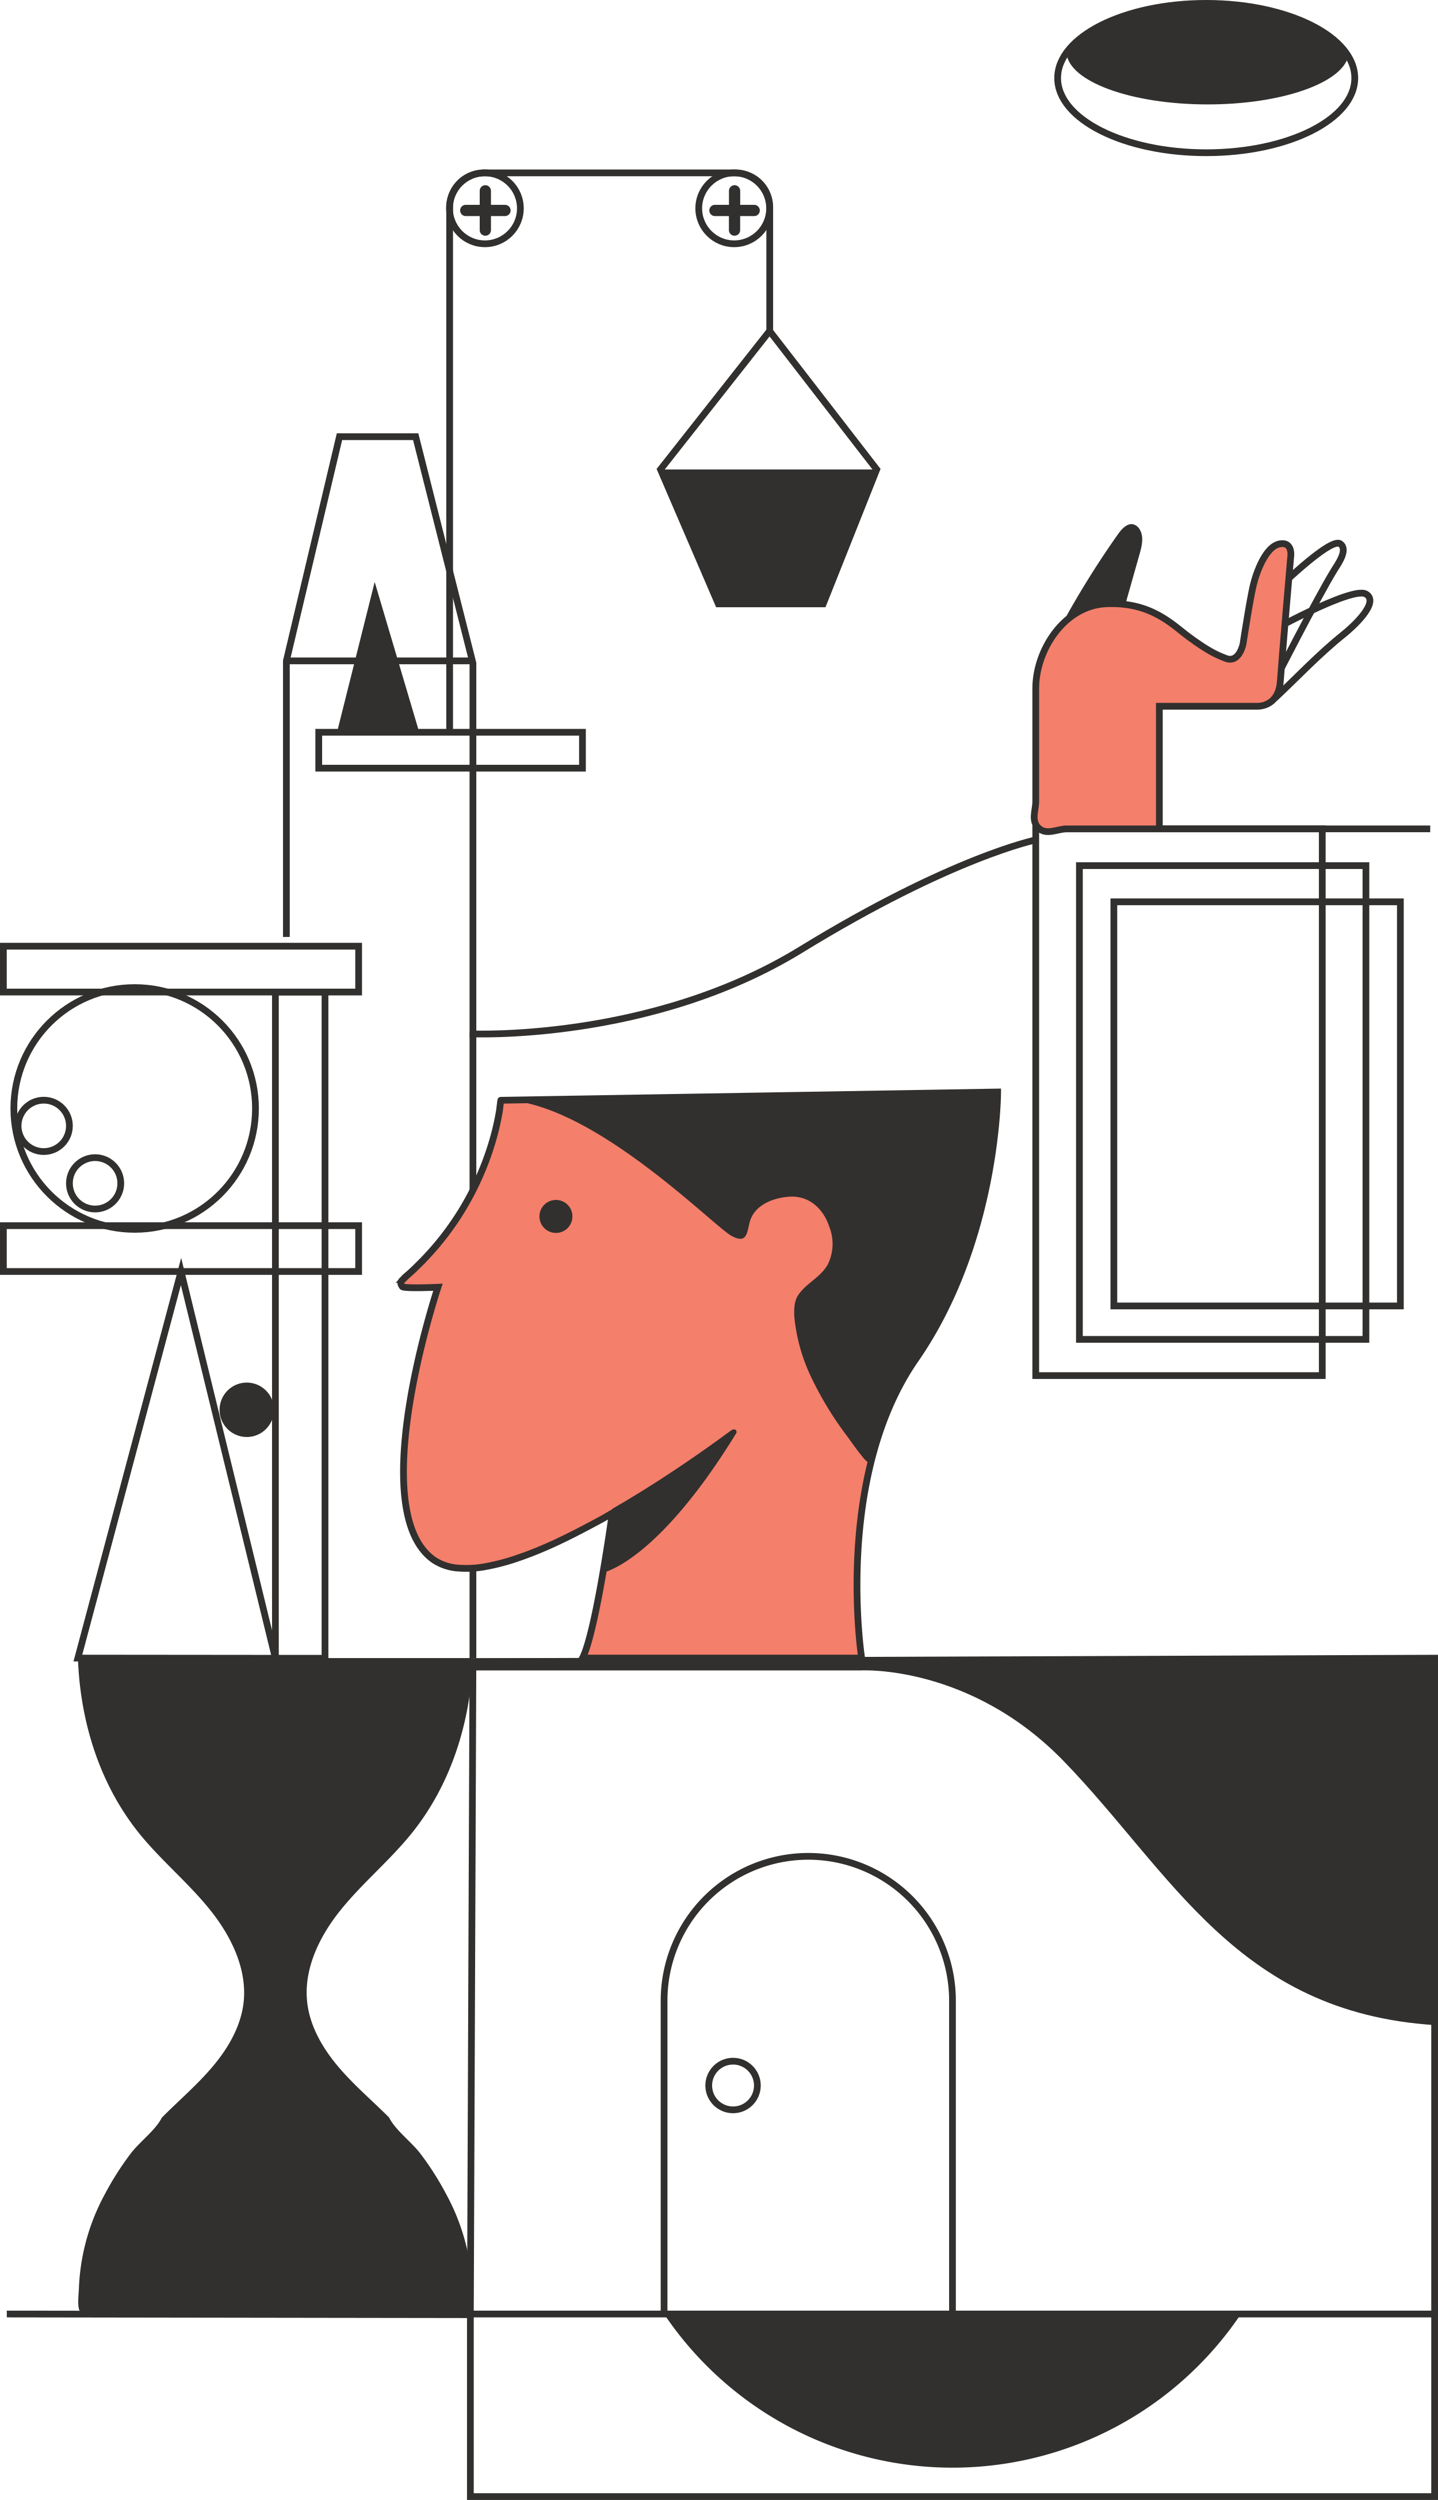 <svg xmlns="http://www.w3.org/2000/svg" viewBox="0 0 319.81 555.69">
  <defs>
    <style>
      .cls-1, .cls-3 {
        fill: none;
      }

      .cls-1, .cls-4 {
        stroke: #31302e;
        stroke-width: 1.5px;
      }

      .cls-1, .cls-3, .cls-4 {
        stroke-miterlimit: 10;
      }

      .cls-2 {
        fill: #31302e;
      }

      .cls-3 {
        stroke: #00b953;
      }

      .cls-4 {
        fill: #f47f6b;
      }
    </style>
  </defs>
  <g id="Capa_2" data-name="Capa 2">
    <g id="Layer_1" data-name="Layer 1">
      <ellipse class="cls-1" cx="268.26" cy="17.35" rx="33.04" ry="16.6"/>
      <path class="cls-2" d="M268.26.75c-14.3,0-26.48,4.57-31.08,11,.49,6.36,14.36,11.46,31.4,11.46,16.35,0,29.77-4.69,31.28-10.69C295.72,5.69,283.14.75,268.26.75Z"/>
      <path class="cls-1" d="M100,162.77V46.05a7.62,7.62,0,0,1,7.62-7.62h55.95a7.62,7.62,0,0,1,7.62,7.62V73.57"/>
      <polygon class="cls-1" points="319.06 554.94 104.61 554.94 104.61 514.36 105.18 369.36 319.06 368.58 319.06 514.36 319.06 554.94"/>
      <path class="cls-2" d="M147.69,514.36a77.31,77.31,0,0,0,128.29,0Z"/>
      <line class="cls-1" x1="104.61" y1="514.36" x2="319.06" y2="514.36"/>
      <path class="cls-1" d="M104.47,229.8s40.05,1.91,73.62-18.69,52.26-24.41,52.26-24.41"/>
      <rect class="cls-1" x="230.35" y="184.24" width="63.72" height="121.53"/>
      <rect class="cls-1" x="240.06" y="192.41" width="63.72" height="105.31"/>
      <rect class="cls-1" x="247.72" y="200.46" width="63.72" height="89.83"/>
      <rect class="cls-1" x="0.75" y="210.32" width="79.01" height="10.19"/>
      <rect class="cls-1" x="0.75" y="272.44" width="79.01" height="10.19"/>
      <circle class="cls-1" cx="29.95" cy="246.39" r="26.87"/>
      <circle class="cls-1" cx="21.15" cy="263.03" r="5.71"/>
      <circle class="cls-2" cx="54.88" cy="313.37" r="6.05"/>
      <circle class="cls-1" cx="9.73" cy="250.26" r="5.71"/>
      <path class="cls-2" d="M99.29,487.83a65.19,65.19,0,0,0-5.74-9.05c-1.94-2.59-5.61-5.27-7-8.08-3.78-3.79-7.9-7.26-11.35-11.35s-6.28-8.94-6.88-14.27c-.82-7.29,2.63-14.47,7.2-20.22s10.25-10.52,15-16.1c9.52-11.14,14.14-25.55,14.66-40.2H100.1l-38.85,0-38.85,0H17.33c.52,14.65,5.13,29.06,14.65,40.2,4.77,5.58,10.46,10.35,15,16.1s8,12.93,7.2,20.22c-.6,5.33-3.42,10.17-6.88,14.27S39.76,466.91,36,470.7c-1.4,2.81-5.08,5.49-7,8.08a66.13,66.13,0,0,0-5.74,9.05,47.59,47.59,0,0,0-5.7,20.5c0,1.21-.48,4.43.22,5.45.82,1.17,3.67.59,5.13.58H35.77l25.48,0,25.49,0c4.3,0,10.4.16,18,.16.59,0,.31-5,.28-6.18A47.6,47.6,0,0,0,99.29,487.83Z"/>
      <line class="cls-1" x1="1.51" y1="514.36" x2="104.72" y2="514.51"/>
      <rect class="cls-1" x="61.25" y="220.52" width="11.03" height="148.08"/>
      <polygon class="cls-1" points="40.26 282.63 61.25 368.6 17.32 368.56 40.26 282.63"/>
      <line class="cls-1" x1="63.69" y1="146.9" x2="105.18" y2="146.9"/>
      <polygon class="cls-2" points="83.33 129.36 74.95 162.77 93.24 162.77 83.33 129.36"/>
      <rect class="cls-1" x="70.89" y="162.77" width="58.65" height="7.98"/>
      <circle class="cls-1" cx="163.28" cy="46.31" r="7.88"/>
      <path class="cls-1" d="M167.74,46.28h-3.87V42.42a.5.5,0,0,0-.5-.5.5.5,0,0,0-.5.5v3.86H159a.5.5,0,0,0-.5.5.5.5,0,0,0,.5.5h3.86v3.87a.5.5,0,0,0,.5.5.5.5,0,0,0,.5-.5V47.28h3.87a.5.5,0,0,0,.5-.5A.51.51,0,0,0,167.74,46.28Z"/>
      <circle class="cls-1" cx="107.85" cy="46.31" r="7.88"/>
      <path class="cls-1" d="M112.31,46.28h-3.87V42.42a.5.5,0,0,0-.5-.5.5.5,0,0,0-.5.5v3.86h-3.86a.5.5,0,0,0-.5.5.5.5,0,0,0,.5.5h3.86v3.87a.5.5,0,0,0,.5.5.5.5,0,0,0,.5-.5V47.28h3.87a.5.5,0,0,0,.5-.5A.5.5,0,0,0,112.31,46.28Z"/>
      <path class="cls-3" d="M191.68,368.56s-6.25-40.1,12-66.42,18.25-59.42,18.25-59.42l-110.5,1.84s-.26,2-.27,2.14a56.05,56.05,0,0,1-1.25,5.75,63.53,63.53,0,0,1-2.89,8.29,64.93,64.93,0,0,1-5.19,9.74,63.48,63.48,0,0,1-8.16,10.11c-1.09,1.1-1.93,1.91-3.1,2.93a6.55,6.55,0,0,0-.89.87c-.13.15-.91.58-.15,1.59.37.48,7.92.14,7.92.14s-16.59,49.48-1,60.56a11.08,11.08,0,0,0,5.44,1.86,23.64,23.64,0,0,0,6.28-.35,48.85,48.85,0,0,0,7.21-1.93c2.64-.9,5.23-2,7.77-3.12"/>
      <path class="cls-2" d="M105.18,371.3h86.3s24.21-1.37,45.1,20.18c24.06,24.82,38.5,55.82,82.48,58.66V368.58l-213.88,0Z"/>
      <polyline class="cls-1" points="63.69 208.27 63.69 146.9 75.5 97.07 92.45 97.07 105.18 147.41 105.18 368.56"/>
      <path class="cls-4" d="M191.68,368.56H131.92l-2.38,0c3-5.81,6.63-32.22,6.63-32.22l-.22.12c-2,1.2-2.75,1.57-4.85,2.69-2.62,1.4-5.28,2.74-8,4-2.54,1.15-5.13,2.22-7.77,3.12a48.85,48.85,0,0,1-7.21,1.93,23.64,23.64,0,0,1-6.28.35,11.08,11.08,0,0,1-5.44-1.86c-15.56-11.08,1-60.56,1-60.56s-7.55.34-7.92-.14c-.76-1,0-1.44.15-1.59a6.55,6.55,0,0,1,.89-.87c1.17-1,2-1.83,3.1-2.93a63.48,63.48,0,0,0,8.16-10.11,64.93,64.93,0,0,0,5.19-9.74,63.53,63.53,0,0,0,2.89-8.29,56.05,56.05,0,0,0,1.25-5.75c0-.11.26-2.14.27-2.14l110.5-1.84s0,33.09-18.25,59.42-12,66.42-12,66.42"/>
      <path class="cls-2" d="M162.54,318h0c-.61.46,0,0-.62.45-1.25.92-2.5,1.83-3.77,2.73-1.76,1.25-3.53,2.49-5.31,3.7q-3.24,2.2-6.52,4.32-3.65,2.34-7.36,4.56l-2.79,1.63s-.95,6.75-2.27,14.23c0,0,12-2,29.87-31.1a.65.65,0,0,0-.27-.76C163.3,317.71,163,317.68,162.54,318Z"/>
      <path class="cls-2" d="M203.67,302.14a62,62,0,0,0-6.12,11.26q-1.25,3-2.23,6.05c-.5,1.56-.58,3.23-1.16,4.77s-1.38.76-2.15-.17c-1.32-1.57-2.48-3.27-3.7-4.93a75.52,75.52,0,0,1-7.74-12.66,40.36,40.36,0,0,1-3.37-10c-.43-2.39-1.14-6.23.22-8.42,1.7-2.74,5-4,6.66-6.94a10.32,10.32,0,0,0,.35-8.43c-1.33-4-4.45-6.85-8.61-6.68-3.23.13-8.14,1.55-9.15,5.9-.56,2.39-.69,4.63-4,2.81-4.09-2.23-31.47-30.24-51.23-30.18l110.5-1.84s0,33.09-18.25,59.42"/>
      <path class="cls-1" d="M147.69,514.44V444.7a32.07,32.07,0,0,1,32.07-32.07h0a32.07,32.07,0,0,1,32.07,32.07v69.74"/>
      <circle class="cls-1" cx="163.03" cy="463.57" r="5.41"/>
      <circle class="cls-2" cx="123.64" cy="270.39" r="3.67"/>
      <polygon class="cls-1" points="146.89 104.35 159.76 134.23 183.08 134.23 194.98 104.35 171.16 73.57 146.89 104.35"/>
      <polygon class="cls-2" points="146.89 104.35 159.76 134.23 183.08 134.23 194.98 104.35 146.89 104.35"/>
      <path class="cls-2" d="M249.32,136.46a2.5,2.5,0,0,0,.22-.24,4.55,4.55,0,0,0,.62-1.47l3.27-11.55c.51-1.78,1-3.77.1-5.41a2.42,2.42,0,0,0-1.45-1.23c-1.35-.33-2.52.93-3.31,2a203.14,203.14,0,0,0-14.38,23.54c-.64,1.25,1.8.24,2.13.1l11.13-4.8A5.26,5.26,0,0,0,249.32,136.46Z"/>
      <path class="cls-1" d="M283.48,155.25c5.09-4.78,9.88-9.9,15.36-14.27,1.88-1.5,8.14-7.11,4.94-8.94s-23,9.28-23,9.28"/>
      <path class="cls-1" d="M283.13,152.09s9.81-19.22,13.58-25.35c.79-1.28,3.23-4.6,1.33-5.88-2.26-1.52-14.91,11-14.91,11"/>
      <path class="cls-4" d="M318.08,184.24H237.22c-2,0-4.45,1.48-6.22-.15s-.65-4-.65-5.92V153c0-8.51,6.35-18.41,15.7-18.8,10-.42,14.66,4.64,18.33,7.35,4.47,3.29,6.2,4,8.29,4.82,2.94,1.07,3.78-3.23,3.78-3.23s1.51-9.88,2.29-13.11c.65-2.67,2.71-8.7,6-9.16,2.93-.41,2.29,3.12,2.29,3.12s-1.88,21.65-2.29,27.48-5.2,5.52-5.2,5.52H257.84v27.22"/>
    </g>
  </g>
</svg>
